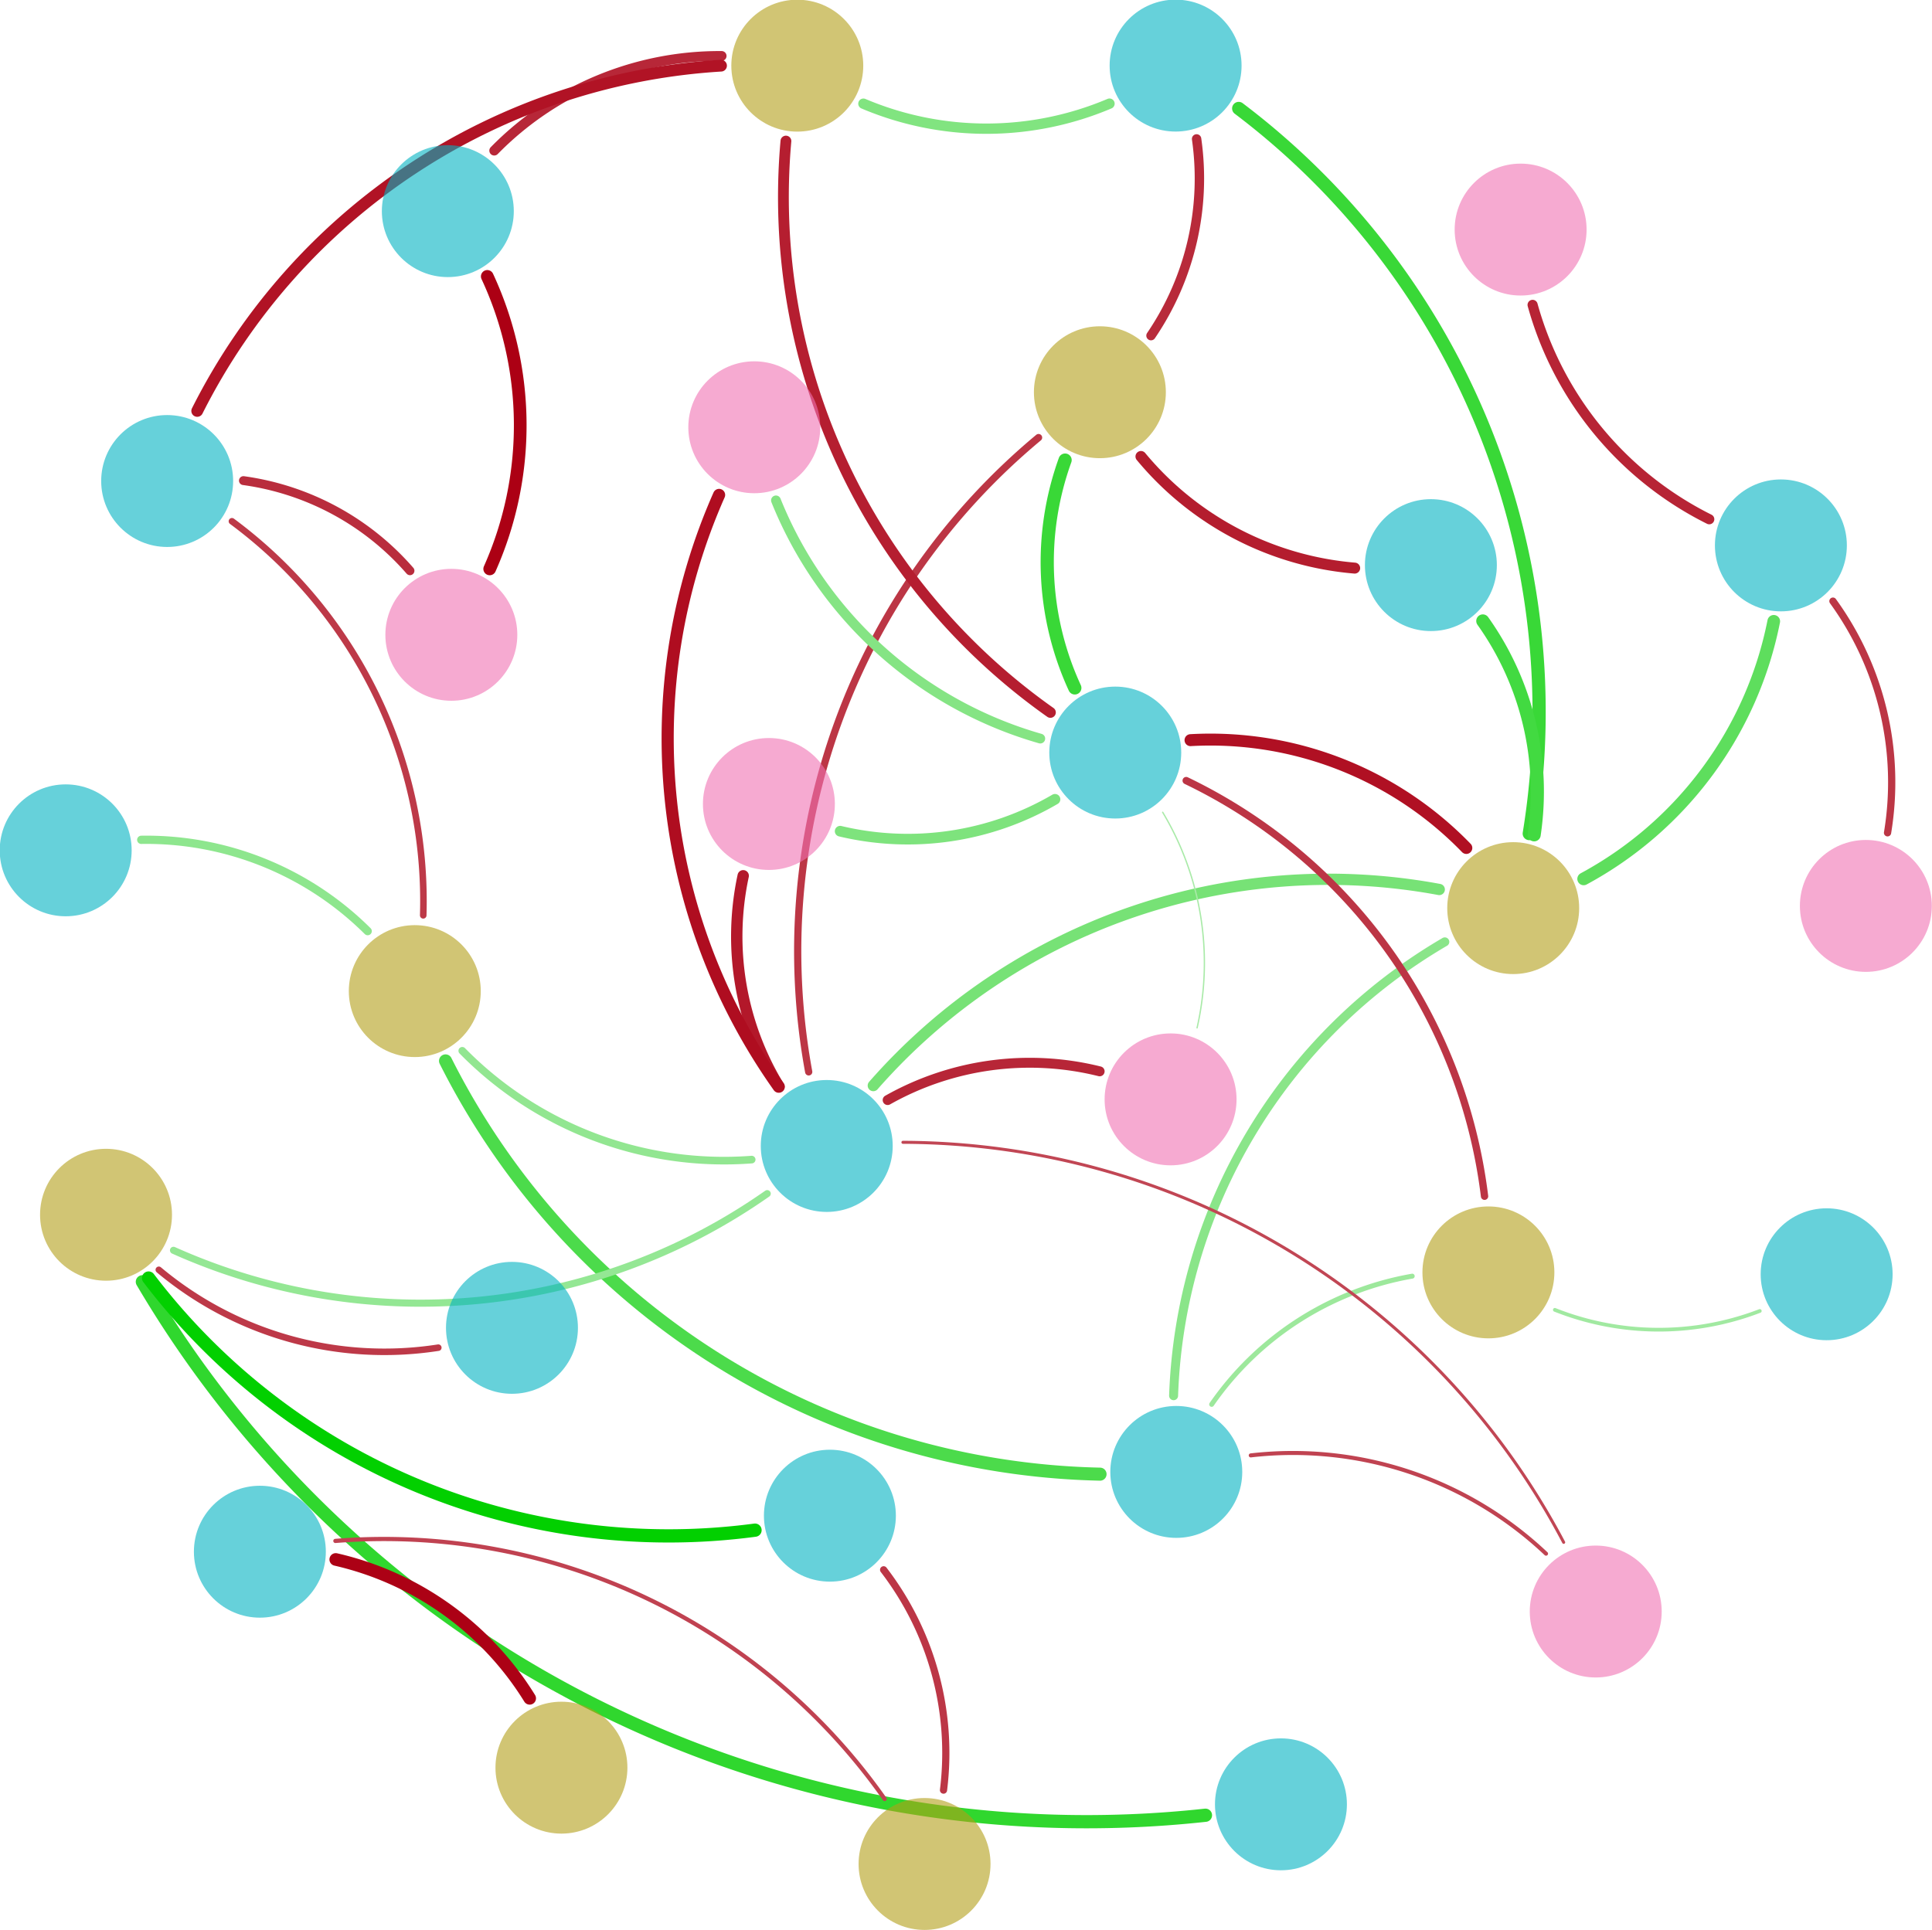 <?xml version="1.0" encoding="UTF-8"?>
<!DOCTYPE svg PUBLIC "-//W3C//DTD SVG 1.1//EN"
    "http://www.w3.org/Graphics/SVG/1.1/DTD/svg11.dtd" >
<svg contentScriptType="text/ecmascript" width="1312.0"
     xmlns:xlink="http://www.w3.org/1999/xlink" zoomAndPan="magnify"
     contentStyleType="text/css"
     viewBox="-654 -650 1312 1311" height="1311.0"
     preserveAspectRatio="xMidYMid meet" xmlns="http://www.w3.org/2000/svg"
     version="1.1">
    <g id="edges">
        <path stroke-linecap="round" fill="none"
              class="id_Bacterial_16S_rRNA id_S-TN"
              d="M -323.092,-462.25 A 239.822,239.822 0,0 1,-321.445,-263.578"
              stroke="#ac0014" stroke-width="8.611" stroke-opacity="1.0"/>
        <path stroke-linecap="round" fill="none"
              class="id_Bacterial_16S_rRNA id_W-NO_{2}^{-}"
              d="M -318.372,-547.696 A 214.219,214.219 0,0 1,-163.948,-611.995"
              stroke="#b72738" stroke-width="6.649" stroke-opacity="1.0"/>
        <path stroke-linecap="round" fill="none"
              class="id_Archaeal_16S_rRNA id_S-TP"
              d="M 195.371,338.576 A 250.176,250.176 0,0 1,395.892,405.332"
              stroke="#c04351" stroke-width="2.728" stroke-opacity="1.0"/>
        <path stroke-linecap="round" fill="none"
              class="id_Archaeal_16S_rRNA id_W-pH"
              d="M 93.024,351.32 A 509.683,509.683 0,0 1,-351.443,70.612"
              stroke="#4cdb4b" stroke-width="8.861" stroke-opacity="1.0"/>
        <path stroke-linecap="round" fill="none"
              class="id_Archaeal_16S_rRNA id_W-TN"
              d="M 168.826,303.908 A 209.65,209.65 0,0 1,305.02,216.824"
              stroke="#9de89c" stroke-width="3.346" stroke-opacity="1.0"/>
        <path stroke-linecap="round" fill="none"
              class="id_Archaeal_16S_rRNA id_W-NH_{4}^{+}"
              d="M 142.977,298.032 A 371.754,371.754 0,0 1,327.153,-10.236"
              stroke="#8ae589" stroke-width="6.096" stroke-opacity="1.0"/>
        <path stroke-linecap="round" fill="none" class="id_AOA_amoA id_W-COD"
              d="M -356.35,265.395 A 238.475,238.475 0,0 1,-546.149,212.511"
              stroke="#bd3948" stroke-width="4.421" stroke-opacity="1.0"/>
        <path stroke-linecap="round" fill="none" class="id_AOB_amoA id_W-COD"
              d="M 164.604,582.998 A 743.944,743.944 0,0 1,-557.305,220.656"
              stroke="#30d72e" stroke-width="8.983" stroke-opacity="1.0"/>
        <path stroke-linecap="round" fill="none" class="id_nxrA id_W-NO_{3}^{-}"
              d="M -425.991,409.257 A 209.921,209.921 0,0 1,-294.299,503.585"
              stroke="#ac0115" stroke-width="8.569" stroke-opacity="1.0"/>
        <path stroke-linecap="round" fill="none" class="id_nxrA id_W-T"
              d="M -426.243,396.672 A 415.609,415.609 0,0 1,-53.236,571.954"
              stroke="#c04251" stroke-width="2.848" stroke-opacity="1.0"/>
        <path stroke-linecap="round" fill="none" class="id_narG id_W-pH"
              d="M -558.083,-79.553 A 213.022,213.022 0,0 1,-404.316,-17.532"
              stroke="#8ee68e" stroke-width="5.603" stroke-opacity="1.0"/>
        <path stroke-linecap="round" fill="none" class="id_napA id_Ⅲ-Area"
              d="M 590.733,-241.673 A 209.653,209.653 0,0 1,627.81,-84.323"
              stroke="#bc3645" stroke-width="4.919" stroke-opacity="1.0"/>
        <path stroke-linecap="round" fill="none" class="id_napA id_Ⅴ-Area"
              d="M 506.729,-297.309 A 231.629,231.629 0,0 1,386.775,-442.903"
              stroke="#b72435" stroke-width="6.882" stroke-opacity="1.0"/>
        <path stroke-linecap="round" fill="none" class="id_napA id_W-NH_{4}^{+}"
              d="M 550.53,-227.965 A 255.148,255.148 0,0 1,421.448,-53.014"
              stroke="#5ede5d" stroke-width="8.6" stroke-opacity="1.0"/>
        <path stroke-linecap="round" fill="none" class="id_nirK id_S-TN"
              d="M -488.682,-323.543 A 182.87,182.87 0,0 1,-375.592,-262.326"
              stroke="#b92d3d" stroke-width="6.038" stroke-opacity="1.0"/>
        <path stroke-linecap="round" fill="none" class="id_nirK id_W-pH"
              d="M -496.49,-295.922 A 320.941,320.941 0,0 1,-366.59,-28.277"
              stroke="#bd3948" stroke-width="4.456" stroke-opacity="1.0"/>
        <path stroke-linecap="round" fill="none" class="id_nirK id_W-NO_{2}^{-}"
              d="M -520.067,-370.88 A 427.119,427.119 0,0 1,-164.37,-605.391"
              stroke="#b11325" stroke-width="7.989" stroke-opacity="1.0"/>
        <path stroke-linecap="round" fill="none" class="id_nirS id_W-DO"
              d="M 158.596,-555.64 A 189.786,189.786 0,0 1,127.632,-422.025"
              stroke="#b82a3a" stroke-width="6.374" stroke-opacity="1.0"/>
        <path stroke-linecap="round" fill="none" class="id_nirS id_W-NO_{2}^{-}"
              d="M 99.446,-579.593 A 214.089,214.089 0,0 1,-67.67,-579.564"
              stroke="#81e480" stroke-width="7.001" stroke-opacity="1.0"/>
        <path stroke-linecap="round" fill="none" class="id_nirS id_W-NH_{4}^{+}"
              d="M 187.186,-576.332 A 513.744,513.744 0,0 1,384.504,-83.802"
              stroke="#39d837" stroke-width="8.964" stroke-opacity="1.0"/>
        <path stroke-linecap="round" fill="none" class="id_cnorB id_W-COD"
              d="M -141.284,389.359 A 443.647,443.647 0,0 1,-553.109,218.117"
              stroke="#02d000" stroke-width="9.0" stroke-opacity="1.0"/>
        <path stroke-linecap="round" fill="none" class="id_cnorB id_W-T"
              d="M -53.934,416.287 A 204.299,204.299 0,0 1,-13.275,565.93"
              stroke="#bc3646" stroke-width="4.882" stroke-opacity="1.0"/>
        <path stroke-linecap="round" fill="none" class="id_hzsA id_W-DO"
              d="M 265.939,-264.114 A 211.337,211.337 0,0 1,120.818,-339.929"
              stroke="#b41d2e" stroke-width="7.445" stroke-opacity="1.0"/>
        <path stroke-linecap="round" fill="none" class="id_hzsA id_W-NH_{4}^{+}"
              d="M 352.967,-228.204 A 199.663,199.663 0,0 1,387.815,-82.974"
              stroke="#42da41" stroke-width="8.928" stroke-opacity="1.0"/>
        <path stroke-linecap="round" fill="none" class="id_hzsB id_S-TP"
              d="M -40.828,125.908 A 508.747,508.747 0,0 1,407.874,397.624"
              stroke="#c14654" stroke-width="2.05" stroke-opacity="1.0"/>
        <path stroke-linecap="round" fill="none" class="id_hzsB id_Ⅰ-Area"
              d="M -51.203,97.217 A 196.361,196.361 0,0 1,92.758,77.705"
              stroke="#b72637" stroke-width="6.731" stroke-opacity="1.0"/>
        <path stroke-linecap="round" fill="none" class="id_hzsB id_Ⅱ-Area"
              d="M -125.087,88.077 A 196.327,196.327 0,0 1,-149.303,-55.127"
              stroke="#b3182a" stroke-width="7.723" stroke-opacity="1.0"/>
        <path stroke-linecap="round" fill="none" class="id_hzsB id_Ⅳ-Area"
              d="M -125.162,88.137 A 408.87,408.87 0,0 1,-165.675,-313.82"
              stroke="#af0d20" stroke-width="8.24" stroke-opacity="1.0"/>
        <path stroke-linecap="round" fill="none" class="id_hzsB id_W-pH"
              d="M -143.534,137.654 A 249.063,249.063 0,0 1,-340.08,63.749"
              stroke="#92e691" stroke-width="5.171" stroke-opacity="1.0"/>
        <path stroke-linecap="round" fill="none" class="id_hzsB id_W-DO"
              d="M -104.82,78.067 A 453.782,453.782 0,0 1,51.274,-352.773"
              stroke="#bc3645" stroke-width="4.905" stroke-opacity="1.0"/>
        <path stroke-linecap="round" fill="none" class="id_hzsB id_W-NH_{4}^{+}"
              d="M -60.943,87.372 A 411.144,411.144 0,0 1,323.374,-45.819"
              stroke="#77e276" stroke-width="7.646" stroke-opacity="1.0"/>
        <path stroke-linecap="round" fill="none" class="id_hzsB id_W-COD"
              d="M -132.995,160.784 A 409.714,409.714 0,0 1,-536.175,199.274"
              stroke="#94e794" stroke-width="4.801" stroke-opacity="1.0"/>
        <path stroke-linecap="round" fill="none" class="id_hzo id_Ⅰ-Area"
              d="M 135.567,-98.253 A 198.792,198.792 0,0 1,158.92,48.174"
              stroke="#a9eaa8" stroke-width="0.9" stroke-opacity="1.0"/>
        <path stroke-linecap="round" fill="none" class="id_hzo id_Ⅱ-Area"
              d="M 62.433,-107.07 A 198.156,198.156 0,0 1,-83.461,-85.407"
              stroke="#7ee37d" stroke-width="7.234" stroke-opacity="1.0"/>
        <path stroke-linecap="round" fill="none" class="id_hzo id_Ⅳ-Area"
              d="M 52.438,-148.32 A 275.01,275.01 0,0 1,-127.055,-310.108"
              stroke="#85e484" stroke-width="6.638" stroke-opacity="1.0"/>
        <path stroke-linecap="round" fill="none" class="id_hzo id_W-DO"
              d="M 75.892,-182.741 A 204.146,204.146 0,0 1,69.292,-337.478"
              stroke="#39d837" stroke-width="8.965" stroke-opacity="1.0"/>
        <path stroke-linecap="round" fill="none" class="id_hzo id_W-TN"
              d="M 151.533,-119.783 A 362.177,362.177 0,0 1,354.14,162.54"
              stroke="#bc3545" stroke-width="4.975" stroke-opacity="1.0"/>
        <path stroke-linecap="round" fill="none" class="id_hzo id_W-NO_{2}^{-}"
              d="M 59.317,-166.089 A 428.43,428.43 0,0 1,-120.289,-554.173"
              stroke="#b51e30" stroke-width="7.333" stroke-opacity="1.0"/>
        <path stroke-linecap="round" fill="none" class="id_hzo id_W-NH_{4}^{+}"
              d="M 154.469,-147.253 A 241.805,241.805 0,0 1,341.766,-74.023"
              stroke="#b01023" stroke-width="8.113" stroke-opacity="1.0"/>
        <path stroke-linecap="round" fill="none" class="id_nifH id_W-TN"
              d="M 541.05,240.478 A 191.415,191.415 0,0 1,401.882,239.71"
              stroke="#a1e9a1" stroke-width="2.525" stroke-opacity="1.0"/>
    </g>
    <g id="nodes">
        <circle fill="#00b2c2" r="44.8" fill-opacity="0.6"
                class="id_Bacterial_16S_rRNA" cx="-349.883" cy="-506.583"/>
        <circle fill="#f072b3" r="44.8" fill-opacity="0.6" class="id_S-TN"
                cx="-347.498" cy="-218.807"/>
        <circle fill="#b29f18" r="44.8" fill-opacity="0.6"
                class="id_W-NO_{2}^{-}" cx="-112.57" cy="-605.395"/>
        <circle fill="#00b2c2" r="44.8" fill-opacity="0.6"
                class="id_Archaeal_16S_rRNA" cx="144.802" cy="349.8"/>
        <circle fill="#f072b3" r="44.8" fill-opacity="0.6" class="id_S-TP"
                cx="429.643" cy="444.627"/>
        <circle fill="#b29f18" r="44.8" fill-opacity="0.6" class="id_W-pH"
                cx="-372.32" cy="23.205"/>
        <circle fill="#b29f18" r="44.8" fill-opacity="0.6" class="id_W-TN"
                cx="356.757" cy="214.274"/>
        <circle fill="#b29f18" r="44.8" fill-opacity="0.6"
                class="id_W-NH_{4}^{+}" cx="373.604" cy="-33.162"/>
        <circle fill="#00b2c2" r="44.8" fill-opacity="0.6" class="id_AOA_amoA"
                cx="-306.33" cy="251.931"/>
        <circle fill="#b29f18" r="44.8" fill-opacity="0.6" class="id_W-COD"
                cx="-582" cy="175.122"/>
        <circle fill="#00b2c2" r="44.8" fill-opacity="0.6" class="id_AOB_amoA"
                cx="215.871" cy="575.59"/>
        <circle fill="#00b2c2" r="44.8" fill-opacity="0.6" class="id_nxrA"
                cx="-477.523" cy="403.995"/>
        <circle fill="#b29f18" r="44.8" fill-opacity="0.6"
                class="id_W-NO_{3}^{-}" cx="-272.733" cy="550.682"/>
        <circle fill="#b29f18" r="44.8" fill-opacity="0.6" class="id_W-T"
                cx="-26.145" cy="616.105"/>
        <circle fill="#00b2c2" r="44.8" fill-opacity="0.6" class="id_narG"
                cx="-609.389" cy="-72.416"/>
        <circle fill="#00b2c2" r="44.8" fill-opacity="0.6" class="id_napA"
                cx="555.384" cy="-279.537"/>
        <circle fill="#f072b3" r="44.8" fill-opacity="0.6" class="id_Ⅲ-Area"
                cx="613.085" cy="-34.66"/>
        <circle fill="#f072b3" r="44.8" fill-opacity="0.6" class="id_Ⅴ-Area"
                cx="378.64" cy="-494.06"/>
        <circle fill="#00b2c2" r="44.8" fill-opacity="0.6" class="id_nirK"
                cx="-540.481" cy="-323.272"/>
        <circle fill="#00b2c2" r="44.8" fill-opacity="0.6" class="id_nirS"
                cx="144.337" cy="-605.439"/>
        <circle fill="#b29f18" r="44.8" fill-opacity="0.6" class="id_W-DO"
                cx="92.921" cy="-383.575"/>
        <circle fill="#00b2c2" r="44.8" fill-opacity="0.6" class="id_cnorB"
                cx="-90.426" cy="379.524"/>
        <circle fill="#00b2c2" r="44.8" fill-opacity="0.6" class="id_hzsA"
                cx="317.699" cy="-266.144"/>
        <circle fill="#00b2c2" r="44.8" fill-opacity="0.6" class="id_hzsB"
                cx="-92.568" cy="128.397"/>
        <circle fill="#f072b3" r="44.8" fill-opacity="0.6" class="id_Ⅰ-Area"
                cx="140.93" cy="96.75"/>
        <circle fill="#f072b3" r="44.8" fill-opacity="0.6" class="id_Ⅱ-Area"
                cx="-131.849" cy="-103.898"/>
        <circle fill="#f072b3" r="44.8" fill-opacity="0.6" class="id_Ⅳ-Area"
                cx="-141.771" cy="-359.774"/>
        <circle fill="#00b2c2" r="44.8" fill-opacity="0.6" class="id_hzo"
                cx="103.36" cy="-138.823"/>
        <circle fill="#00b2c2" r="44.8" fill-opacity="0.6" class="id_nifH"
                cx="586.452" cy="215.542"/>
    </g>
</svg>